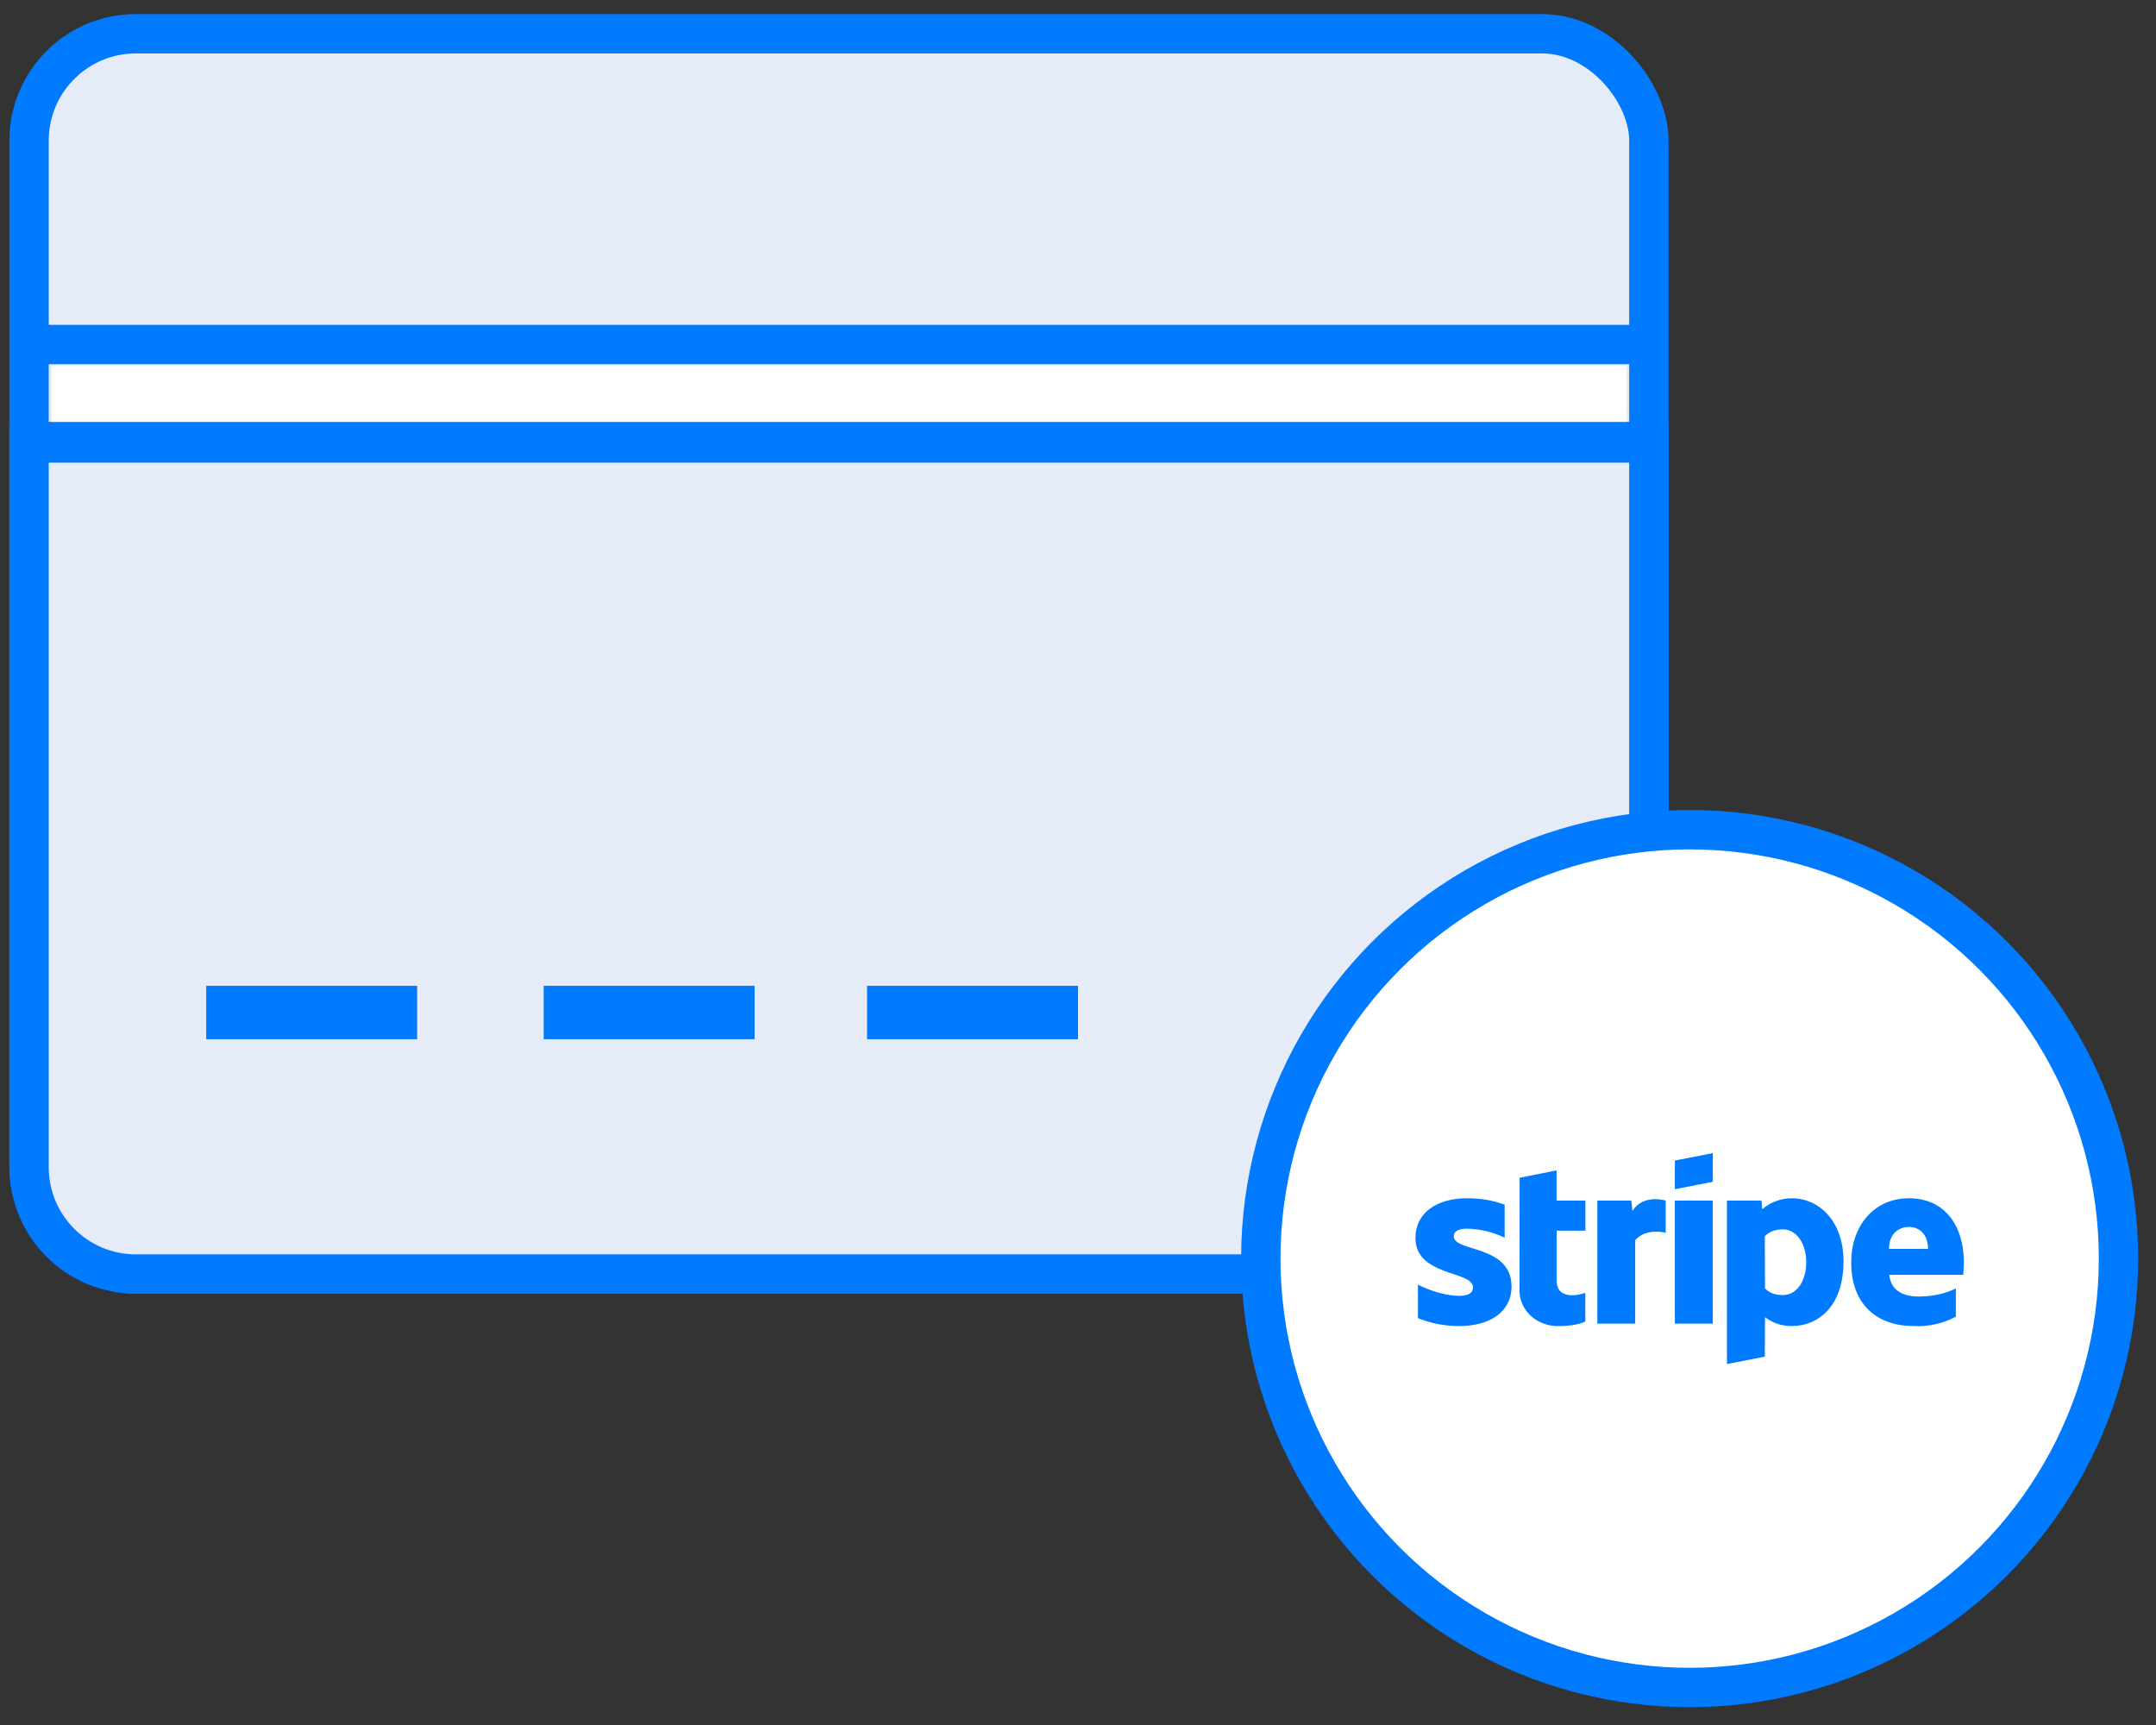 <svg width="115" height="92" viewBox="0 0 115 92" fill="none" xmlns="http://www.w3.org/2000/svg">
<rect x="0" y="0" width="115" height="92" fill="#333333" stroke="none"/>
<rect x="1.55" y="1.8" width="86.4" height="66.15" rx="5.7" fill="#E6EBF8" stroke="#007AFF" stroke-width="2.1"/>
<path d="M1.55 23.55H87.95V62.25C87.95 65.398 85.398 67.95 82.25 67.95H7.25C4.102 67.95 1.55 65.398 1.55 62.25V23.55Z" fill="#E6EBF8" stroke="#007AFF" stroke-width="2.1"/>
<path d="M2.375 18.375H87.5" stroke="#007AFF" stroke-width="2.1"/>
<path d="M11 54H22.25" stroke="#007AFF" stroke-width="2.85"/>
<path d="M29 54H40.25" stroke="#007AFF" stroke-width="2.85"/>
<path d="M46.25 54H57.5" stroke="#007AFF" stroke-width="2.85"/>
<path d="M2.375 23.625H87.5" stroke="#007AFF" stroke-width="2.1"/>
<circle cx="90.125" cy="67.125" r="22.875" fill="white" stroke="#007AFF" stroke-width="2.1"/>
<path fill-rule="evenodd" clip-rule="evenodd" d="M104.721 67.988H100.772C100.865 68.865 101.556 69.147 102.339 69.147C103.143 69.147 103.79 68.979 104.324 68.715V70.224C103.646 70.585 102.871 70.759 102.09 70.724C100.125 70.724 98.743 69.588 98.743 67.325C98.743 65.421 99.914 63.908 101.83 63.908C103.751 63.908 104.75 65.398 104.75 67.316C104.75 67.498 104.73 67.888 104.721 67.988ZM101.82 65.435C101.315 65.435 100.757 65.766 100.757 66.607H102.839C102.839 65.766 102.315 65.435 101.82 65.435ZM95.563 70.724C94.858 70.724 94.427 70.451 94.143 70.251L94.133 72.355L92.114 72.75V64.031H93.956L93.996 64.494C94.423 64.118 94.989 63.909 95.578 63.908C96.999 63.908 98.332 65.09 98.332 67.27C98.332 69.647 97.009 70.724 95.563 70.724ZM95.098 65.567C94.632 65.567 94.344 65.721 94.133 65.935L94.143 68.715C94.339 68.915 94.623 69.07 95.098 69.07C95.843 69.07 96.343 68.32 96.343 67.311C96.343 66.334 95.833 65.567 95.098 65.567ZM89.336 64.031H91.36V70.592H89.336V64.031ZM89.336 61.895L91.36 61.5V63.027L89.336 63.426V61.9V61.895ZM87.22 66.144V70.592H85.201V64.031H87.014L87.073 64.585C87.563 63.781 88.577 63.944 88.846 64.031V65.753C88.591 65.676 87.724 65.558 87.22 66.144ZM83.031 68.288C83.031 69.392 84.304 69.052 84.559 68.951V70.478C84.29 70.615 83.805 70.724 83.143 70.724C82.868 70.731 82.593 70.686 82.337 70.592C82.08 70.498 81.847 70.357 81.651 70.177C81.456 69.996 81.301 69.781 81.198 69.544C81.095 69.307 81.045 69.053 81.051 68.797L81.056 62.813L83.026 62.422V64.031H84.564V65.635H83.031V68.293V68.288ZM80.625 68.606C80.625 69.956 79.493 70.724 77.817 70.724C77.066 70.723 76.322 70.579 75.632 70.301V68.515C76.308 68.856 77.151 69.111 77.817 69.111C78.268 69.111 78.567 69.001 78.567 68.656C78.567 67.757 75.5 68.093 75.5 66.021C75.5 64.699 76.617 63.908 78.254 63.908C78.92 63.908 79.586 63.999 80.257 64.249V66.012C79.637 65.709 78.949 65.544 78.249 65.53C77.827 65.53 77.543 65.644 77.543 65.939C77.543 66.78 80.625 66.38 80.625 68.611V68.606Z" fill="#007AFF"/>
<rect x="2.75" y="19.5" width="84" height="3" fill="white"/>
</svg>
